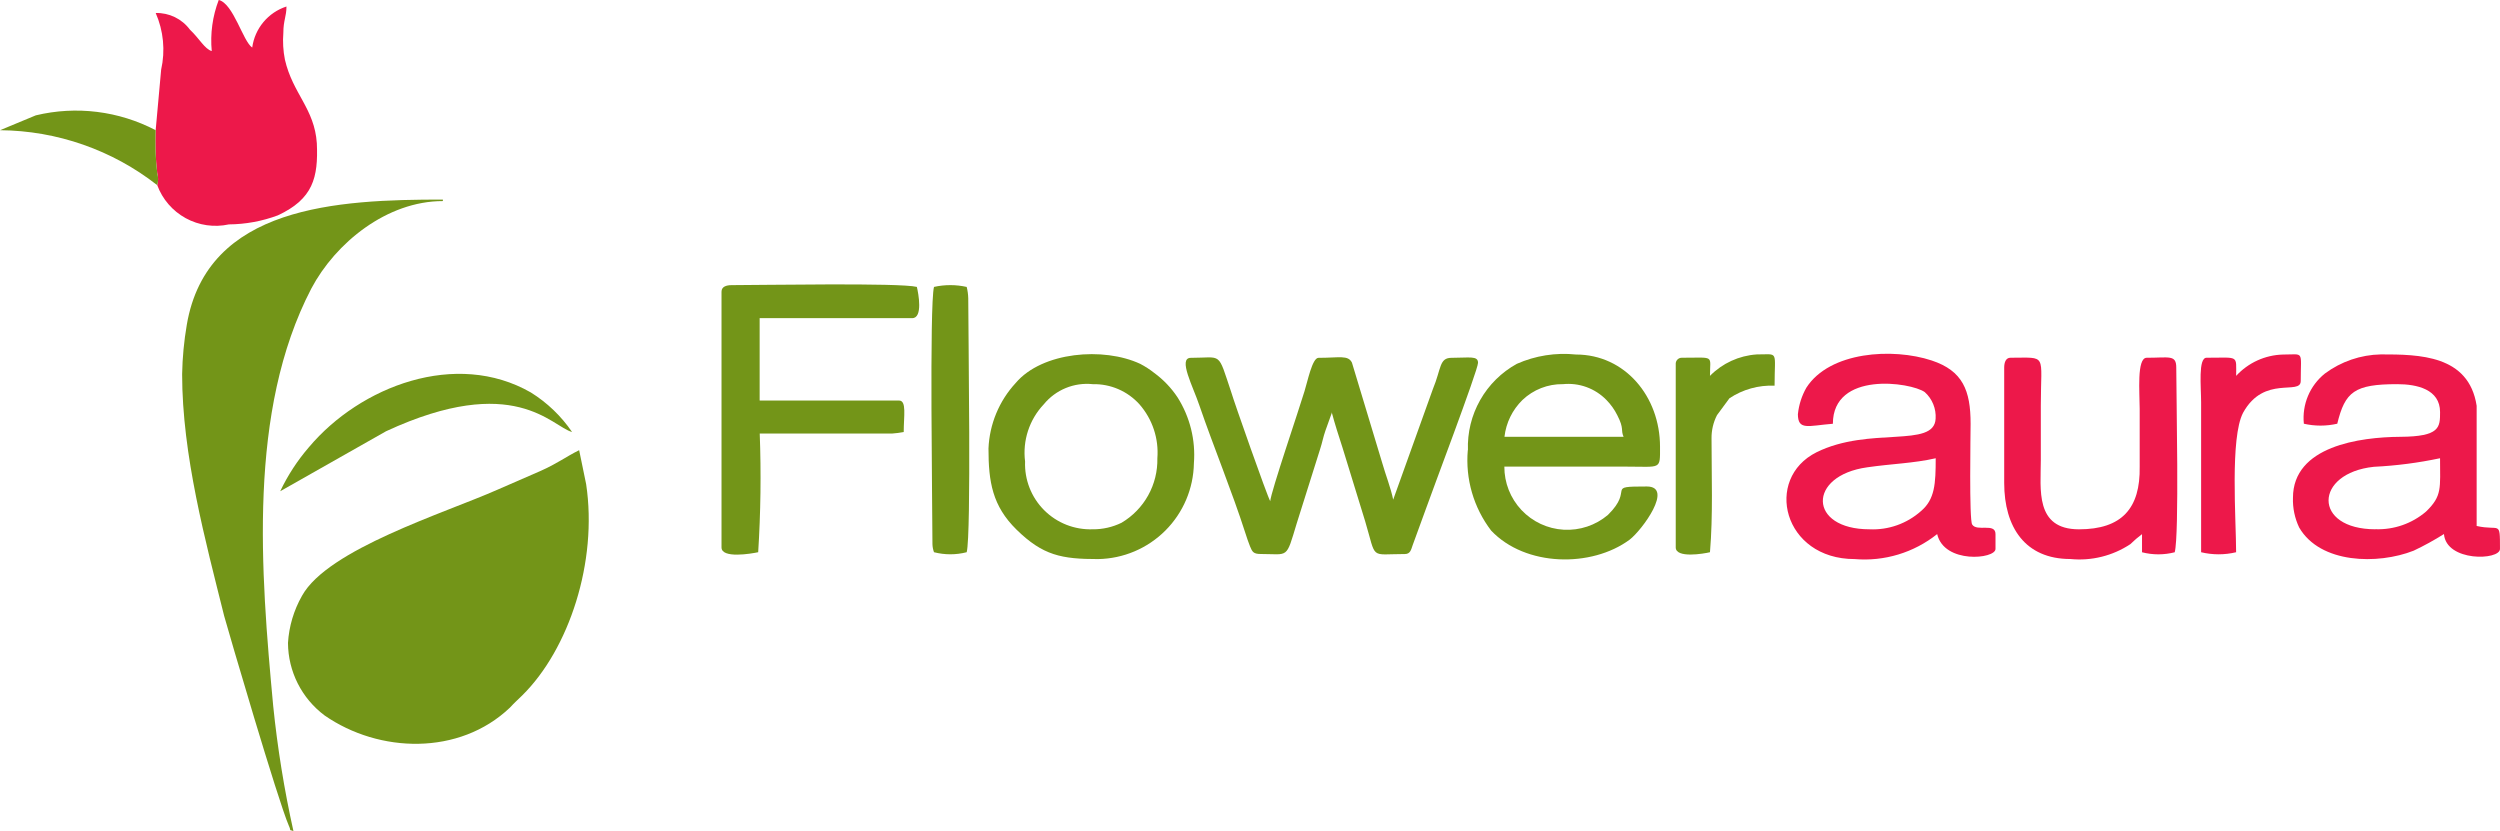 <svg xmlns="http://www.w3.org/2000/svg" width="150" height="49.867" viewBox="0 0 150 49.867"><defs><clipPath id="a"><path d="M23.781-20.29a5.469 5.469 0 0 0 2.2 4.354c3.269 2.267 8.079 2.418 11.114-.469.234-.257.467-.469.747-.741 2.8-2.766 4.53-8.012 3.829-12.667l-.42-2.041c-.794.393-1.308.8-2.335 1.254l-2.572 1.12c-3.176 1.405-10.18 3.567-11.722 6.364a6.518 6.518 0 0 0-.841 2.826z" transform="translate(-23.781 31.854)" fill="#739518" clip-rule="evenodd"/></clipPath><clipPath id="b"><path d="M-77 169.817h262.409V-355H-77z" transform="translate(77 355)" fill="#739518"/></clipPath><clipPath id="c"><path d="M15.068-42.012c0 4.852 1.4 10.007 2.522 14.511.28 1.012 3.222 11.065 3.876 12.576.187.408-.047.2.28.333a65.264 65.264 0 0 1-1.214-7.508c-.747-8.042-1.541-17.686 2.288-25.047 1.448-2.736 4.53-5.246 7.892-5.246v-.091c-6.3 0-14.15.363-15.364 7.512a19.718 19.718 0 0 0-.28 2.96z" transform="translate(-15.068 52.488)" fill="#739518" clip-rule="evenodd"/></clipPath><clipPath id="e"><path d="M12.887-61.1a16.106 16.106 0 0 0 .093 2.57 1.278 1.278 0 0 1 0 .726 3.733 3.733 0 0 0 4.3 2.358 8.6 8.6 0 0 0 2.942-.544c2.1-.982 2.428-2.252 2.335-4.323-.14-2.086-1.448-2.978-1.915-5.018a5.884 5.884 0 0 1-.094-1.617c0-.726.187-.982.187-1.572a3.012 3.012 0 0 0-2.055 2.464c-.56-.378-1.121-2.63-2.008-2.857a6.788 6.788 0 0 0-.42 3.068c-.42-.121-.747-.756-1.308-1.285a2.476 2.476 0 0 0-2.055-1 5.479 5.479 0 0 1 .327 3.4z" transform="translate(-12.88 68.911)" fill="none" clip-rule="evenodd"/></clipPath><clipPath id="f"><path d="M-77 169.817h262.409V-355H-77z" transform="translate(77 355)" fill="none"/></clipPath><clipPath id="g"><path d="m23.14-31.092 6.351-3.6c7.706-3.567 9.947-.272 11.161.045a8.3 8.3 0 0 0-2.475-2.373c-4.483-2.57-10.227-.378-13.31 3.28a11.775 11.775 0 0 0-1.727 2.648z" transform="translate(-23.14 38.134)" fill="#739518" clip-rule="evenodd"/></clipPath><clipPath id="i"><path d="M9.509-55.332a1.278 1.278 0 0 0 0-.726 16.109 16.109 0 0 1-.093-2.57 10.311 10.311 0 0 0-7.192-.892l-2.148.892a15.494 15.494 0 0 1 9.433 3.296z" transform="translate(-.076 59.802)" fill="#739518" clip-rule="evenodd"/></clipPath><clipPath id="k"><path d="M102.187-27.7c1.681 0 1.495.333 2.148-1.829l1.4-4.444c.14-.423.187-.741.327-1.134l.374-1.043v-.06c.187.71.42 1.421.654 2.147l1.354 4.4c.7 2.343.234 1.965 2.382 1.965.327 0 .373-.257.467-.529l.794-2.177c.28-.816 3.129-8.329 3.129-8.767s-.514-.3-1.588-.3c-.747 0-.607.635-1.121 1.875l-2.382 6.636c-.14-.7-.467-1.527-.654-2.192l-1.821-6.031c-.234-.469-.747-.287-2.008-.287-.373 0-.654 1.421-.84 2.011-.327 1.088-2.008 6.016-2.055 6.59-.187-.317-2.2-6.047-2.335-6.53-.84-2.494-.513-2.071-2.428-2.071-.794 0 .14 1.738.513 2.857.84 2.449 1.962 5.17 2.756 7.649.093.3.187.559.28.8.14.327.187.464.654.464z" transform="translate(-97.674 39.51)" fill="#739518" clip-rule="evenodd"/></clipPath><clipPath id="m"><path d="M193.77-29.243c-3.783 0-3.69-3.371-.094-3.749a24.973 24.973 0 0 0 3.969-.514c0 1.8.14 2.253-.84 3.2a4.426 4.426 0 0 1-3.035 1.059zm-4.3-6.334a4.5 4.5 0 0 0 2.008 0c.467-1.919 1.028-2.373 3.6-2.373 1.167 0 2.568.3 2.568 1.678 0 .907 0 1.466-2.381 1.481-2.428.015-6.445.559-6.445 3.658a3.844 3.844 0 0 0 .373 1.784c1.261 2.176 4.717 2.237 6.865 1.391a17.046 17.046 0 0 0 1.821-1c.14 1.677 3.362 1.587 3.362.892 0-1.753 0-1.058-1.4-1.376v-7.21c-.467-3.054-3.456-3.084-5.744-3.084a5.818 5.818 0 0 0-3.362 1.149 3.416 3.416 0 0 0-1.262 3.01z" transform="translate(-188.819 39.734)" fill="none" clip-rule="evenodd"/></clipPath><clipPath id="o"><path d="M152.114-29.258c-3.689 0-3.736-3.22-.14-3.719 1.448-.212 2.8-.242 4.109-.544 0 1.527-.046 2.464-.887 3.174a4.34 4.34 0 0 1-3.082 1.089zm-4.3-6.923c0 1.013.607.711 2.1.59 0-3.174 4.67-2.494 5.511-1.9a1.973 1.973 0 0 1 .653 1.6c-.093 1.784-3.969.438-7.145 2.011-3.176 1.588-2.008 6.409 2.288 6.409a6.989 6.989 0 0 0 4.95-1.5c.421 1.8 3.5 1.5 3.5.892v-.892c0-.7-1.121-.121-1.4-.575-.187-.272-.094-5.487-.094-6.047 0-1.995-.467-3.174-2.335-3.794-2.335-.771-6.118-.544-7.519 1.633a4.029 4.029 0 0 0-.506 1.572z" transform="translate(-147.132 39.79)" fill="none" clip-rule="evenodd"/></clipPath><clipPath id="q"><path d="M126.6-37.95a3.189 3.189 0 0 1 2.62.95 3.564 3.564 0 0 1 .654.922c.421.816.187.862.373 1.285H123.1A3.669 3.669 0 0 1 124.177-37a3.444 3.444 0 0 1 2.428-.952zm-5.7 3.961a6.953 6.953 0 0 0 1.4 4.822c2.055 2.177 6.024 2.237 8.313.544.747-.575 2.662-3.189 1.027-3.189-2.568 0-.7.106-2.335 1.708a3.775 3.775 0 0 1-6.212-2.9h7.285c2.149 0 2.055.212 2.055-1.194 0-3.008-2.1-5.532-5.043-5.532a6.989 6.989 0 0 0-3.549.559 5.681 5.681 0 0 0-2.933 5.181z" transform="translate(-120.908 39.735)" fill="#739518" clip-rule="evenodd"/></clipPath><clipPath id="s"><path d="M59.467-45.06v15.343c0 .68 1.774.378 2.2.287a70.737 70.737 0 0 0 .093-7.12h7.939a6.162 6.162 0 0 0 .7-.091c0-.953.187-1.89-.28-1.89h-8.364v-4.943h9.153c.654 0 .374-1.481.28-1.875-1.027-.257-9.387-.106-11.114-.106-.327.002-.607.093-.607.395z" transform="translate(-59.467 45.498)" fill="#739518" clip-rule="evenodd"/></clipPath><clipPath id="u"><path d="M87.7-29.252a3.919 3.919 0 0 1-4.062-4.066 4.225 4.225 0 0 1 1.121-3.431 3.346 3.346 0 0 1 2.942-1.21 3.657 3.657 0 0 1 2.8 1.21 4.39 4.39 0 0 1 1.074 3.235 4.388 4.388 0 0 1-2.148 3.87 3.861 3.861 0 0 1-1.728.393zM81.442-34.1c0 2 .234 3.446 1.681 4.867 1.588 1.557 2.709 1.769 4.9 1.769a5.847 5.847 0 0 0 5.744-5.744 6.461 6.461 0 0 0-.981-3.96 5.769 5.769 0 0 0-1.4-1.466 5.289 5.289 0 0 0-.84-.544c-2.2-1.028-5.884-.726-7.472 1.149a6.168 6.168 0 0 0-1.632 3.929z" transform="translate(-81.442 39.765)" fill="#739518" clip-rule="evenodd"/></clipPath><clipPath id="w"><path d="M165.05-38.883v6.923c0 2.66 1.261 4.565 3.969 4.565a5.529 5.529 0 0 0 3.6-.892 6.776 6.776 0 0 1 .7-.6v1.087a3.922 3.922 0 0 0 1.962 0c.28-1.043.093-9.311.093-11.08 0-.786-.42-.59-1.775-.59-.607 0-.42 2.1-.42 3.068v3.461c.046 2.509-1.074 3.764-3.643 3.764-2.662 0-2.289-2.419-2.289-4.157V-36.6c0-3.16.421-2.872-1.821-2.872-.282 0-.376.287-.376.589z" transform="translate(-165.05 39.494)" fill="none" clip-rule="evenodd"/></clipPath><clipPath id="y"><path d="M76.9-45.332c-.28 1.074-.093 13.272-.093 15.434a1.5 1.5 0 0 0 .093.484 3.922 3.922 0 0 0 1.962 0c.28-1.073.093-13.106.093-15.237a3.111 3.111 0 0 0-.093-.68 4.511 4.511 0 0 0-1.962-.001z" transform="translate(-76.745 45.44)" fill="#739518" clip-rule="evenodd"/></clipPath><clipPath id="aa"><path d="M140.068-38.453c0-1.27.327-1.088-1.681-1.088a.362.362 0 0 0-.373.393v10.989c0 .665 1.681.378 2.054.287.187-2.192.094-4.611.094-6.832a2.976 2.976 0 0 1 .327-1.391l.747-1.013a4.529 4.529 0 0 1 2.709-.756c0-2.147.28-1.875-1.074-1.875a4.34 4.34 0 0 0-2.803 1.286z" transform="translate(-138.014 39.749)" fill="#739518" clip-rule="evenodd"/></clipPath><clipPath id="ac"><path d="M183.349-38.454c0-1.27.187-1.088-1.775-1.088-.513 0-.327 1.753-.327 2.676v8.994a4.491 4.491 0 0 0 2.1 0c0-1.935-.373-6.878.421-8.374 1.261-2.283 3.456-1.013 3.456-1.9 0-1.859.234-1.587-1.074-1.587a3.954 3.954 0 0 0-2.801 1.279z" transform="translate(-181.214 39.753)" fill="none" clip-rule="evenodd"/></clipPath></defs><g transform="translate(17.279 27.011)" clip-path="url(#a)"><g transform="translate(-73.461 -235.546)" clip-path="url(#b)"><path d="M69.816 231.901h25.331v24.907H69.816z" fill="#739518"/></g></g><g transform="translate(10.928 11.97)" clip-path="url(#c)"><g transform="translate(-67.11 -220.505)" clip-path="url(#b)"><path d="M63.465 216.86h22.932v45.188H63.465z" fill="#739518"/></g></g><g transform="translate(9.333 -.001)" clip-path="url(#e)"><g transform="translate(-65.514 -208.534)" clip-path="url(#f)"><path d="M61.87 204.889h16.977v20.795H61.87z" fill="#ed184a"/></g></g><g transform="translate(16.812 22.433)" clip-path="url(#g)"><g transform="translate(-72.994 -230.968)" clip-path="url(#b)"><path d="M69.349 227.323h24.8v14.334h-24.8z" fill="#739518"/></g></g><g transform="translate(0 6.639)" clip-path="url(#i)"><g transform="translate(-56.181 -215.173)" clip-path="url(#b)"><path d="M52.537 211.531h16.776v11.759H52.537z" fill="#739518"/></g></g><g transform="translate(71.14 21.43)" clip-path="url(#k)"><g transform="translate(-127.322 -229.964)" clip-path="url(#b)"><path d="M123.678 226.32h24.832v19.121h-24.832z" fill="#739518"/></g></g><g transform="translate(137.577 21.266)" clip-path="url(#m)"><g transform="translate(-193.759 -229.801)" clip-path="url(#f)"><path d="M190.114 226.157h19.711v19.571h-19.711z" fill="#ed184a"/></g></g><g transform="translate(107.191 21.226)" clip-path="url(#o)"><g transform="translate(-163.373 -229.761)" clip-path="url(#f)"><path d="M159.728 226.116h19.836v19.6h-19.836z" fill="#ed184a"/></g></g><g transform="translate(88.076 21.266)" clip-path="url(#q)"><g transform="translate(-144.258 -229.8)" clip-path="url(#b)"><path d="M140.613 226.156h18.824v19.589h-18.824z" fill="#739518"/></g></g><g transform="translate(43.291 17.065)" clip-path="url(#s)"><g transform="translate(-99.472 -225.6)" clip-path="url(#b)"><path d="M95.828 221.953h19.151v23.5H95.828z" fill="#739518"/></g></g><g transform="translate(59.309 21.244)" clip-path="url(#u)"><g transform="translate(-115.491 -229.779)" clip-path="url(#b)"><path d="M111.846 226.134h19.618v19.587h-19.618z" fill="#739518"/></g></g><g transform="translate(120.252 21.442)" clip-path="url(#w)"><g transform="translate(-176.434 -229.976)" clip-path="url(#f)"><path d="M172.789 226.332h17.671v19.388h-17.671z" fill="#ed184a"/></g></g><g transform="translate(55.885 17.107)" clip-path="url(#y)"><g transform="translate(-112.067 -225.642)" clip-path="url(#b)"><path d="M108.422 221.998h9.555v23.44h-9.555z" fill="#739518"/></g></g><g transform="translate(100.544 21.256)" clip-path="url(#aa)"><g transform="translate(-156.726 -229.791)" clip-path="url(#b)"><path d="M153.082 226.146h13.244v19.306h-13.244z" fill="#739518"/></g></g><g transform="translate(132.034 21.253)" clip-path="url(#ac)"><g transform="translate(-188.216 -229.788)" clip-path="url(#f)"><path d="M184.571 226.143h13.316v19.294h-13.316z" fill="#ed184a"/></g></g></svg>